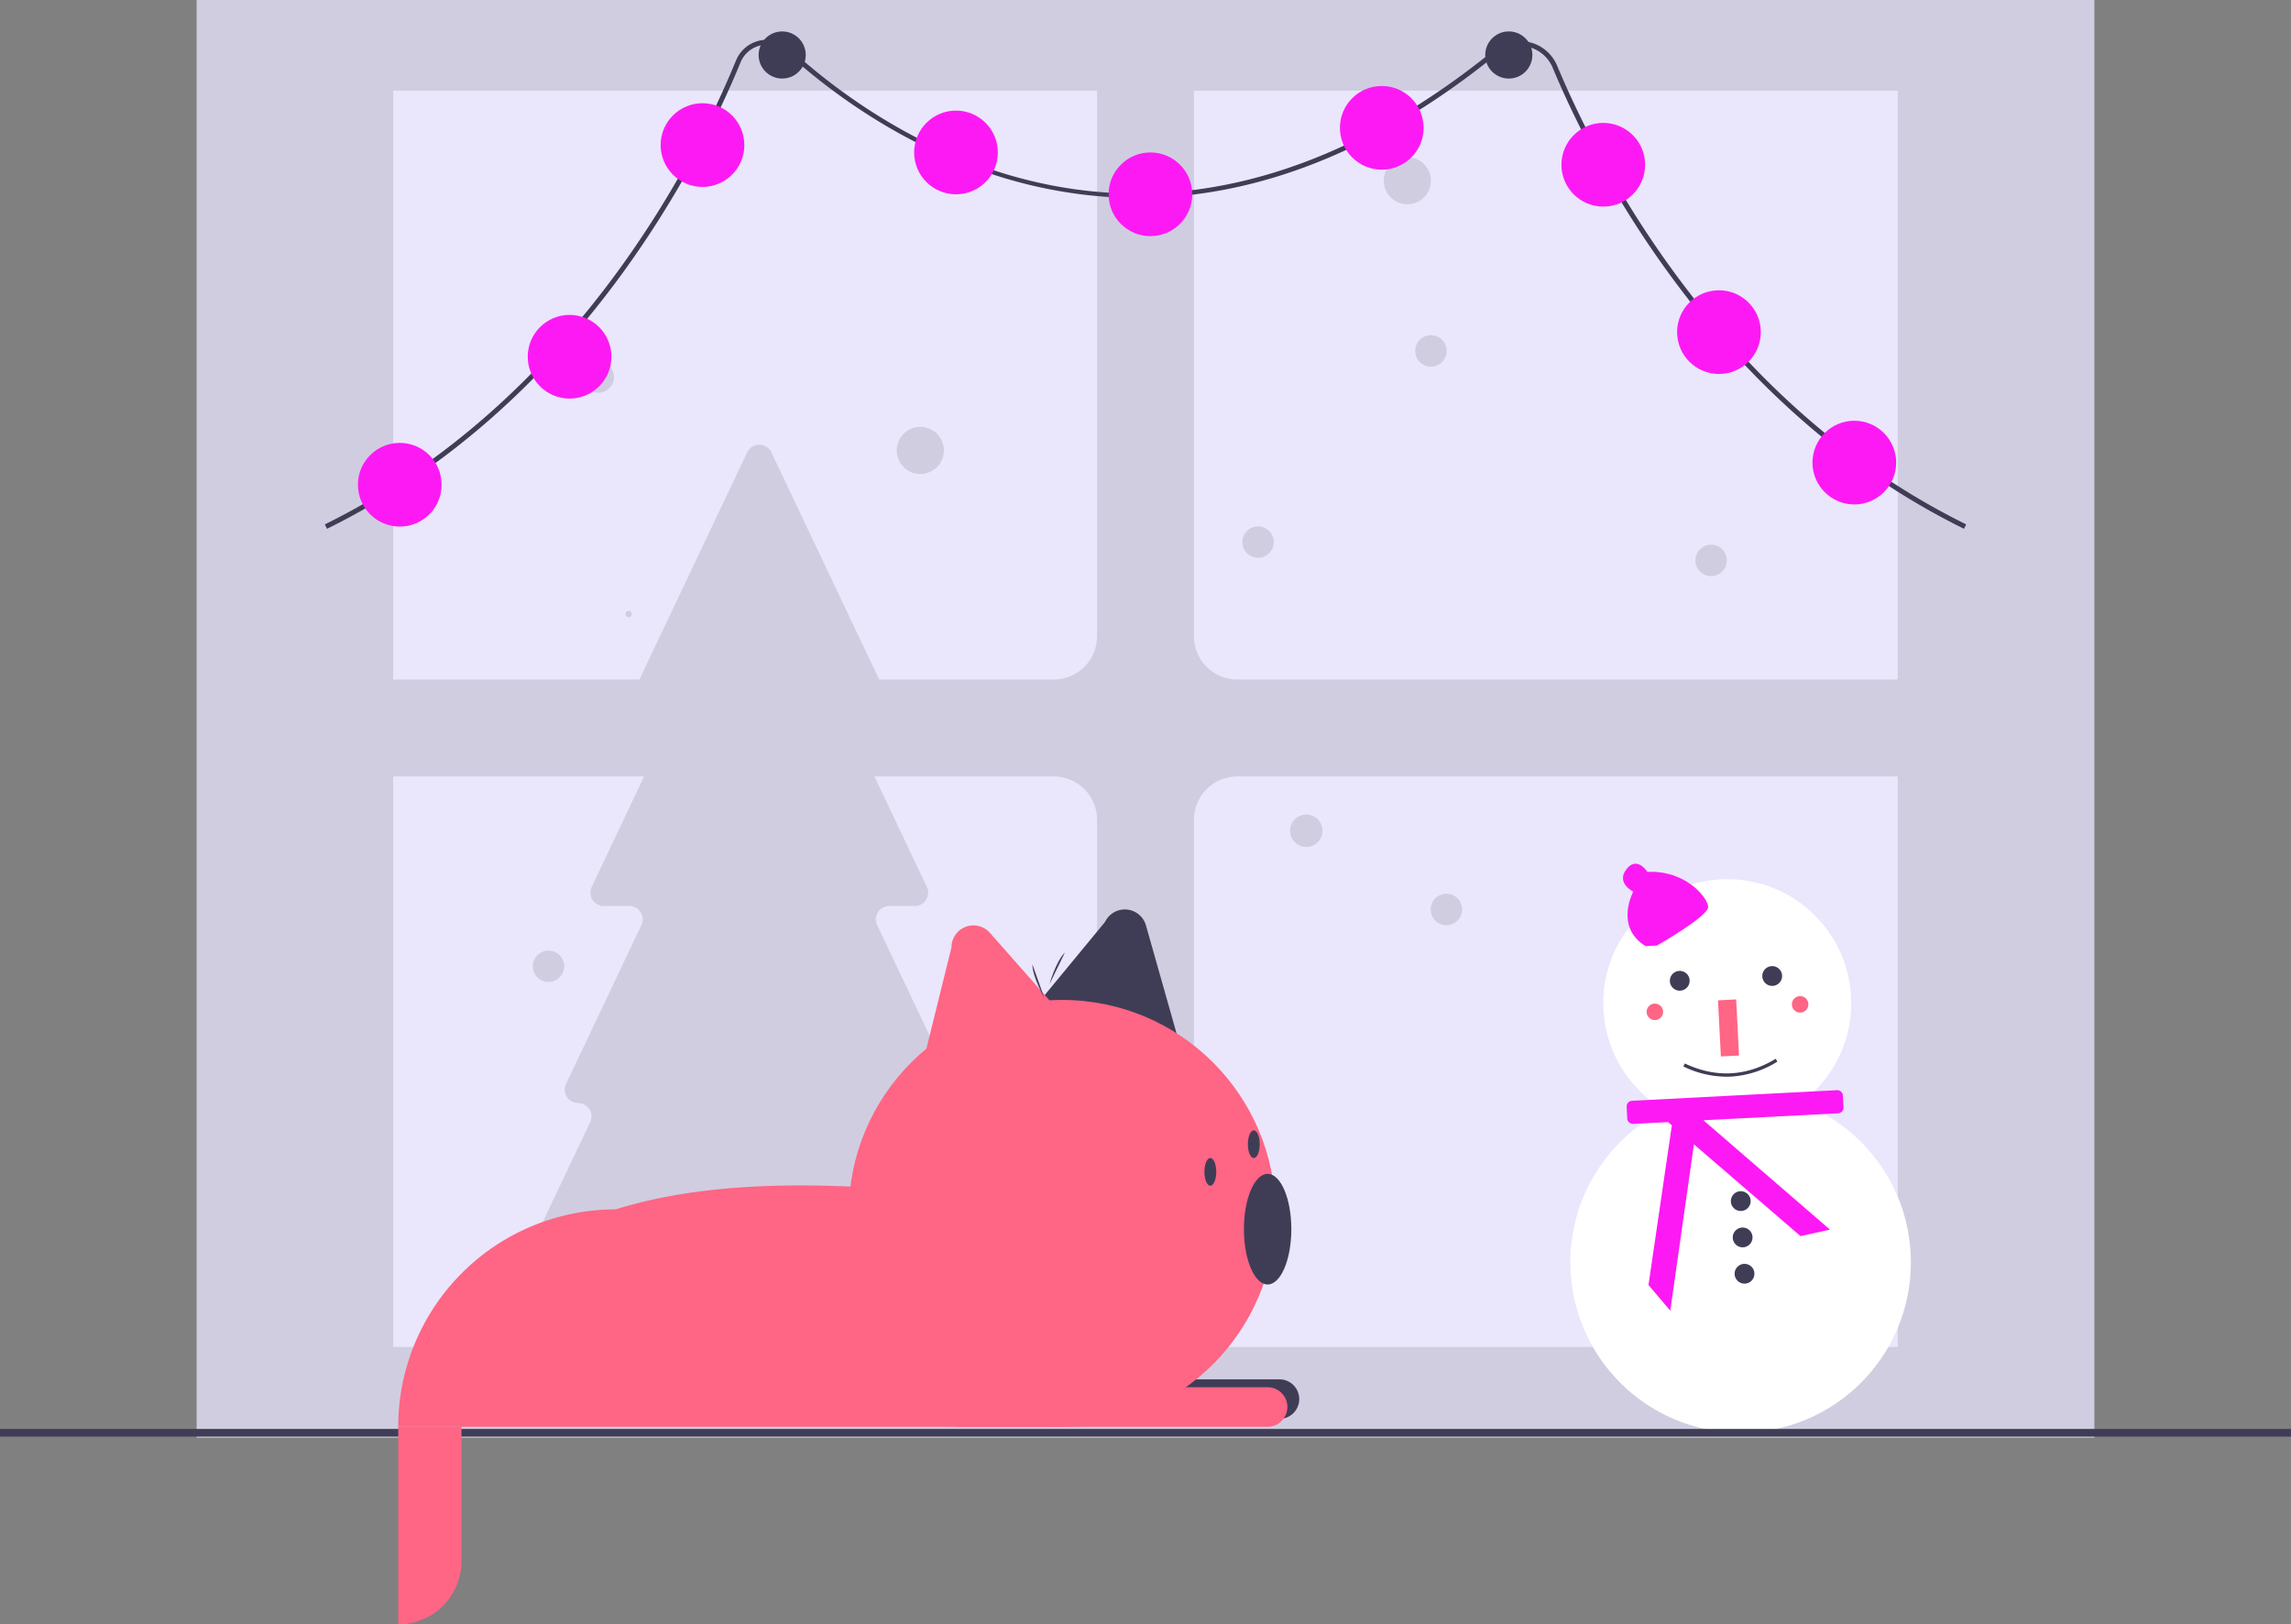 <svg xmlns="http://www.w3.org/2000/svg" id="f4f0ecc6-756b-4220-a872-41fddbf2defb" data-name="Layer 1" viewBox="0 0 1072 760.007" class="injected-svg ClassicGrid__ImageFile-sc-td9pmq-4 fNAcXv grid_media" xmlns:xlink="http://www.w3.org/1999/xlink"><rect x="0" y="0" width="1072" height="760.007" fill="#808080" stroke="none"/><title>decorative_friends</title><rect x="92" width="888" height="672.649" fill="#d0cde1"></rect><rect x="184" y="42.419" width="704" height="587.81" fill="#eae6fc"></rect><path d="M975.445,413.942h-332.475a20.303,20.303,0,0,1-20.303-20.303V137.606a20.303,20.303,0,0,0-20.303-20.303h-4.727a20.303,20.303,0,0,0-20.303,20.303V393.639a20.303,20.303,0,0,1-20.303,20.303H224.555a20.303,20.303,0,0,0-20.303,20.303v4.727a20.303,20.303,0,0,0,20.303,20.303h332.475a20.303,20.303,0,0,1,20.303,20.303V722.612a20.303,20.303,0,0,0,20.303,20.303h4.727a20.303,20.303,0,0,0,20.303-20.303V479.579a20.303,20.303,0,0,1,20.303-20.303h332.475a20.303,20.303,0,0,0,20.303-20.303v-4.727A20.303,20.303,0,0,0,975.445,413.942Z" transform="translate(-64 -95.997)" fill="#d0cde1"></path><path d="M540.628,709.998l-42.224-88.993a6.25,6.25,0,0,1,5.647-8.93h0a6.25,6.25,0,0,0,5.647-8.93l-35.266-74.327a6.25,6.25,0,0,1,5.647-8.93h11.963a6.25,6.25,0,0,0,5.647-8.93l-37.63-79.31a6.25,6.25,0,0,1,5.647-8.93h3.953a6.25,6.25,0,0,0,5.647-8.93L424.926,307.61a6.25,6.25,0,0,0-11.294,0L363.253,413.79a6.25,6.25,0,0,0,5.647,8.93h3.953a6.25,6.25,0,0,1,5.647,8.93l-37.63,79.31a6.25,6.25,0,0,0,5.647,8.93h11.963a6.25,6.25,0,0,1,5.647,8.93l-35.266,74.327a6.25,6.25,0,0,0,5.647,8.93h0a6.25,6.25,0,0,1,5.647,8.93l-42.224,88.993a6.25,6.25,0,0,0,5.647,8.93h83.624a6.25,6.25,0,0,1,6.25,6.25V753.184a6.25,6.25,0,0,0,6.25,6.25h29.97a6.25,6.25,0,0,0,6.25-6.25V725.178a6.25,6.25,0,0,1,6.25-6.25H534.981A6.25,6.25,0,0,0,540.628,709.998Z" transform="translate(-64 -95.997)" fill="#d0cde1"></path><circle cx="808.21" cy="469.353" r="58.011" fill="#fff"></circle><circle cx="814.465" cy="590.628" r="79.668" fill="#fff"></circle><path d="M923.525,606.076l-95.851,4.944a2.674,2.674,0,0,0-2.532,2.808l.282,5.474a2.674,2.674,0,0,0,2.808,2.532l16.291-.84,1.768,1.522-10.934,74.714,10.195,12.005,11.071-77.823,49.864,42.926,13.785-3.034L861.061,620.14l63.021-3.25a2.674,2.674,0,0,0,2.532-2.808l-.282-5.474A2.674,2.674,0,0,0,923.525,606.076Z" transform="translate(-64 -95.997)" fill="#fd19f4"></path><path d="M839.313,538.39s24.18-13.69,23.952-18.122S852.6,503.042,834.871,503.956c0,0-4.844-7.749-9.842-1.27s3.208,10.5,3.208,10.5-8.928,16.459,5.758,25.478Z" transform="translate(-64 -95.997)" fill="#fd19f4"></path><circle cx="785.984" cy="458.882" r="4.641" fill="#3f3d56"></circle><circle cx="829.241" cy="456.651" r="4.641" fill="#3f3d56"></circle><rect x="868.553" y="563.788" width="8.508" height="26.298" transform="translate(-92.558 -50.275) rotate(-2.952)" fill="#ff6584"></rect><circle cx="814.536" cy="561.968" r="4.641" fill="#3f3d56"></circle><circle cx="815.412" cy="578.962" r="4.641" fill="#3f3d56"></circle><circle cx="816.289" cy="595.956" r="4.641" fill="#3f3d56"></circle><path d="M873.982,599.718a46.197,46.197,0,0,1-22.297-4.745l.661-1.399c14.499,6.85,28.807,6.112,42.526-2.193l.802,1.323A46.2,46.2,0,0,1,873.982,599.718Z" transform="translate(-64 -95.997)" fill="#3f3d56"></path><circle cx="842.317" cy="469.918" r="3.867" fill="#ff6584"></circle><circle cx="774.342" cy="473.424" r="3.867" fill="#ff6584"></circle><rect y="668.577" width="1072" height="3.586" fill="#3f3d56"></rect><path d="M358.152,384.819a1.501,1.501,0,0,0,0-3,1.501,1.501,0,0,0,0,3Z" transform="translate(-64 -95.997)" fill="#d0cde1"></path><circle cx="658.523" cy="84.541" r="11.027" fill="#d0cde1"></circle><circle cx="669.55" cy="164.18" r="7.351" fill="#d0cde1"></circle><circle cx="800.649" cy="262.198" r="7.351" fill="#d0cde1"></circle><path d="M560.991,763.549H250.345v-0A101.7,101.7,0,0,1,352.044,661.849c56.602-17.643,130.437-11.982,208.947,0Z" transform="translate(-64 -95.997)" fill="#ff6584"></path><path d="M452.613,645.364h146.078a9.245,9.245,0,0,1,9.245,9.245v0a9.245,9.245,0,0,1-9.245,9.245h-146.078a0,0,0,0,1,0,0V645.364A0,0,0,0,1,452.613,645.364Z" fill="#3f3d56"></path><path d="M541.913,574.808,581.068,527.345a10.278,10.278,0,0,1,19.157,1.642l15.441,54.516Z" transform="translate(-64 -95.997)" fill="#3f3d56"></path><path d="M494.424,598.98l14.793-59.724a10.278,10.278,0,0,1,17.985-6.8l37.488,42.486Z" transform="translate(-64 -95.997)" fill="#ff6584"></path><path d="M186.345,667.553H215.93a0,0,0,0,1,0,0v62.869A29.585,29.585,0,0,1,186.345,760.007h0a0,0,0,0,1,0,0v-92.454A0,0,0,0,1,186.345,667.553Z" fill="#ff6584"></path><path d="M447.066,649.062H593.144a9.245,9.245,0,0,1,9.245,9.245v0a9.245,9.245,0,0,1-9.245,9.245H447.066a0,0,0,0,1,0,0V649.062A0,0,0,0,1,447.066,649.062Z" fill="#ff6584"></path><circle cx="496.991" cy="567.702" r="99.851" fill="#ff6584"></circle><ellipse cx="593.144" cy="575.098" rx="11.095" ry="25.887" fill="#3f3d56"></ellipse><ellipse cx="566.332" cy="548.286" rx="2.774" ry="6.472" fill="#3f3d56"></ellipse><ellipse cx="586.672" cy="535.343" rx="2.774" ry="6.472" fill="#3f3d56"></ellipse><path d="M552.614,562.736s-5.55-9.654-5.55-15.543" transform="translate(-64 -95.997)" fill="#3f3d56"></path><path d="M555.055,556.492s3.024-10.717,7.235-14.834" transform="translate(-64 -95.997)" fill="#3f3d56"></path><circle cx="611.228" cy="388.692" r="7.582" fill="#d0cde1"></circle><circle cx="588.685" cy="253.622" r="7.351" fill="#d0cde1"></circle><circle cx="279.928" cy="176.432" r="7.351" fill="#d0cde1"></circle><circle cx="676.802" cy="425.512" r="7.351" fill="#d0cde1"></circle><circle cx="256.649" cy="452.108" r="7.351" fill="#d0cde1"></circle><circle cx="430.631" cy="210.739" r="11.027" fill="#d0cde1"></circle><path d="M982.983,343.405C866.766,286.191,809.685,173.514,790.538,127.725a16.512,16.512,0,0,0-11.3-9.726,16.731,16.731,0,0,0-14.754,3.275c-69.008,55.974-139.744,77.205-210.24,63.106-58.228-11.645-101.656-45.085-122.361-63.981a13.363,13.363,0,0,0-21.38,4.817c-19.013,46.323-75.927,160.316-193.485,218.19l-1.018-2.066c116.852-57.527,173.458-170.918,192.371-216.999a15.667,15.667,0,0,1,25.065-5.644c46.768,42.686,172.507,128.209,329.597.788A19.021,19.021,0,0,1,779.8,115.765a18.797,18.797,0,0,1,12.864,11.071C811.71,172.386,868.482,284.469,984,341.339Z" transform="translate(-64 -95.997)" fill="#3f3d56"></path><circle cx="187.057" cy="226.798" r="19.578" fill="#fd19f4"></circle><circle cx="266.519" cy="166.914" r="19.578" fill="#fd19f4"></circle><circle cx="328.707" cy="67.874" r="19.578" fill="#fd19f4"></circle><circle cx="447.325" cy="71.329" r="19.578" fill="#fd19f4"></circle><circle cx="538.303" cy="90.906" r="19.578" fill="#fd19f4"></circle><circle cx="646.556" cy="59.812" r="19.578" fill="#fd19f4"></circle><circle cx="750.203" cy="77.087" r="19.578" fill="#fd19f4"></circle><circle cx="804.329" cy="155.397" r="19.578" fill="#fd19f4"></circle><circle cx="867.668" cy="216.434" r="19.578" fill="#fd19f4"></circle><circle cx="366" cy="25.73" r="11.027" fill="#3f3d56"></circle><circle cx="706" cy="25.73" r="11.027" fill="#3f3d56"></circle></svg>